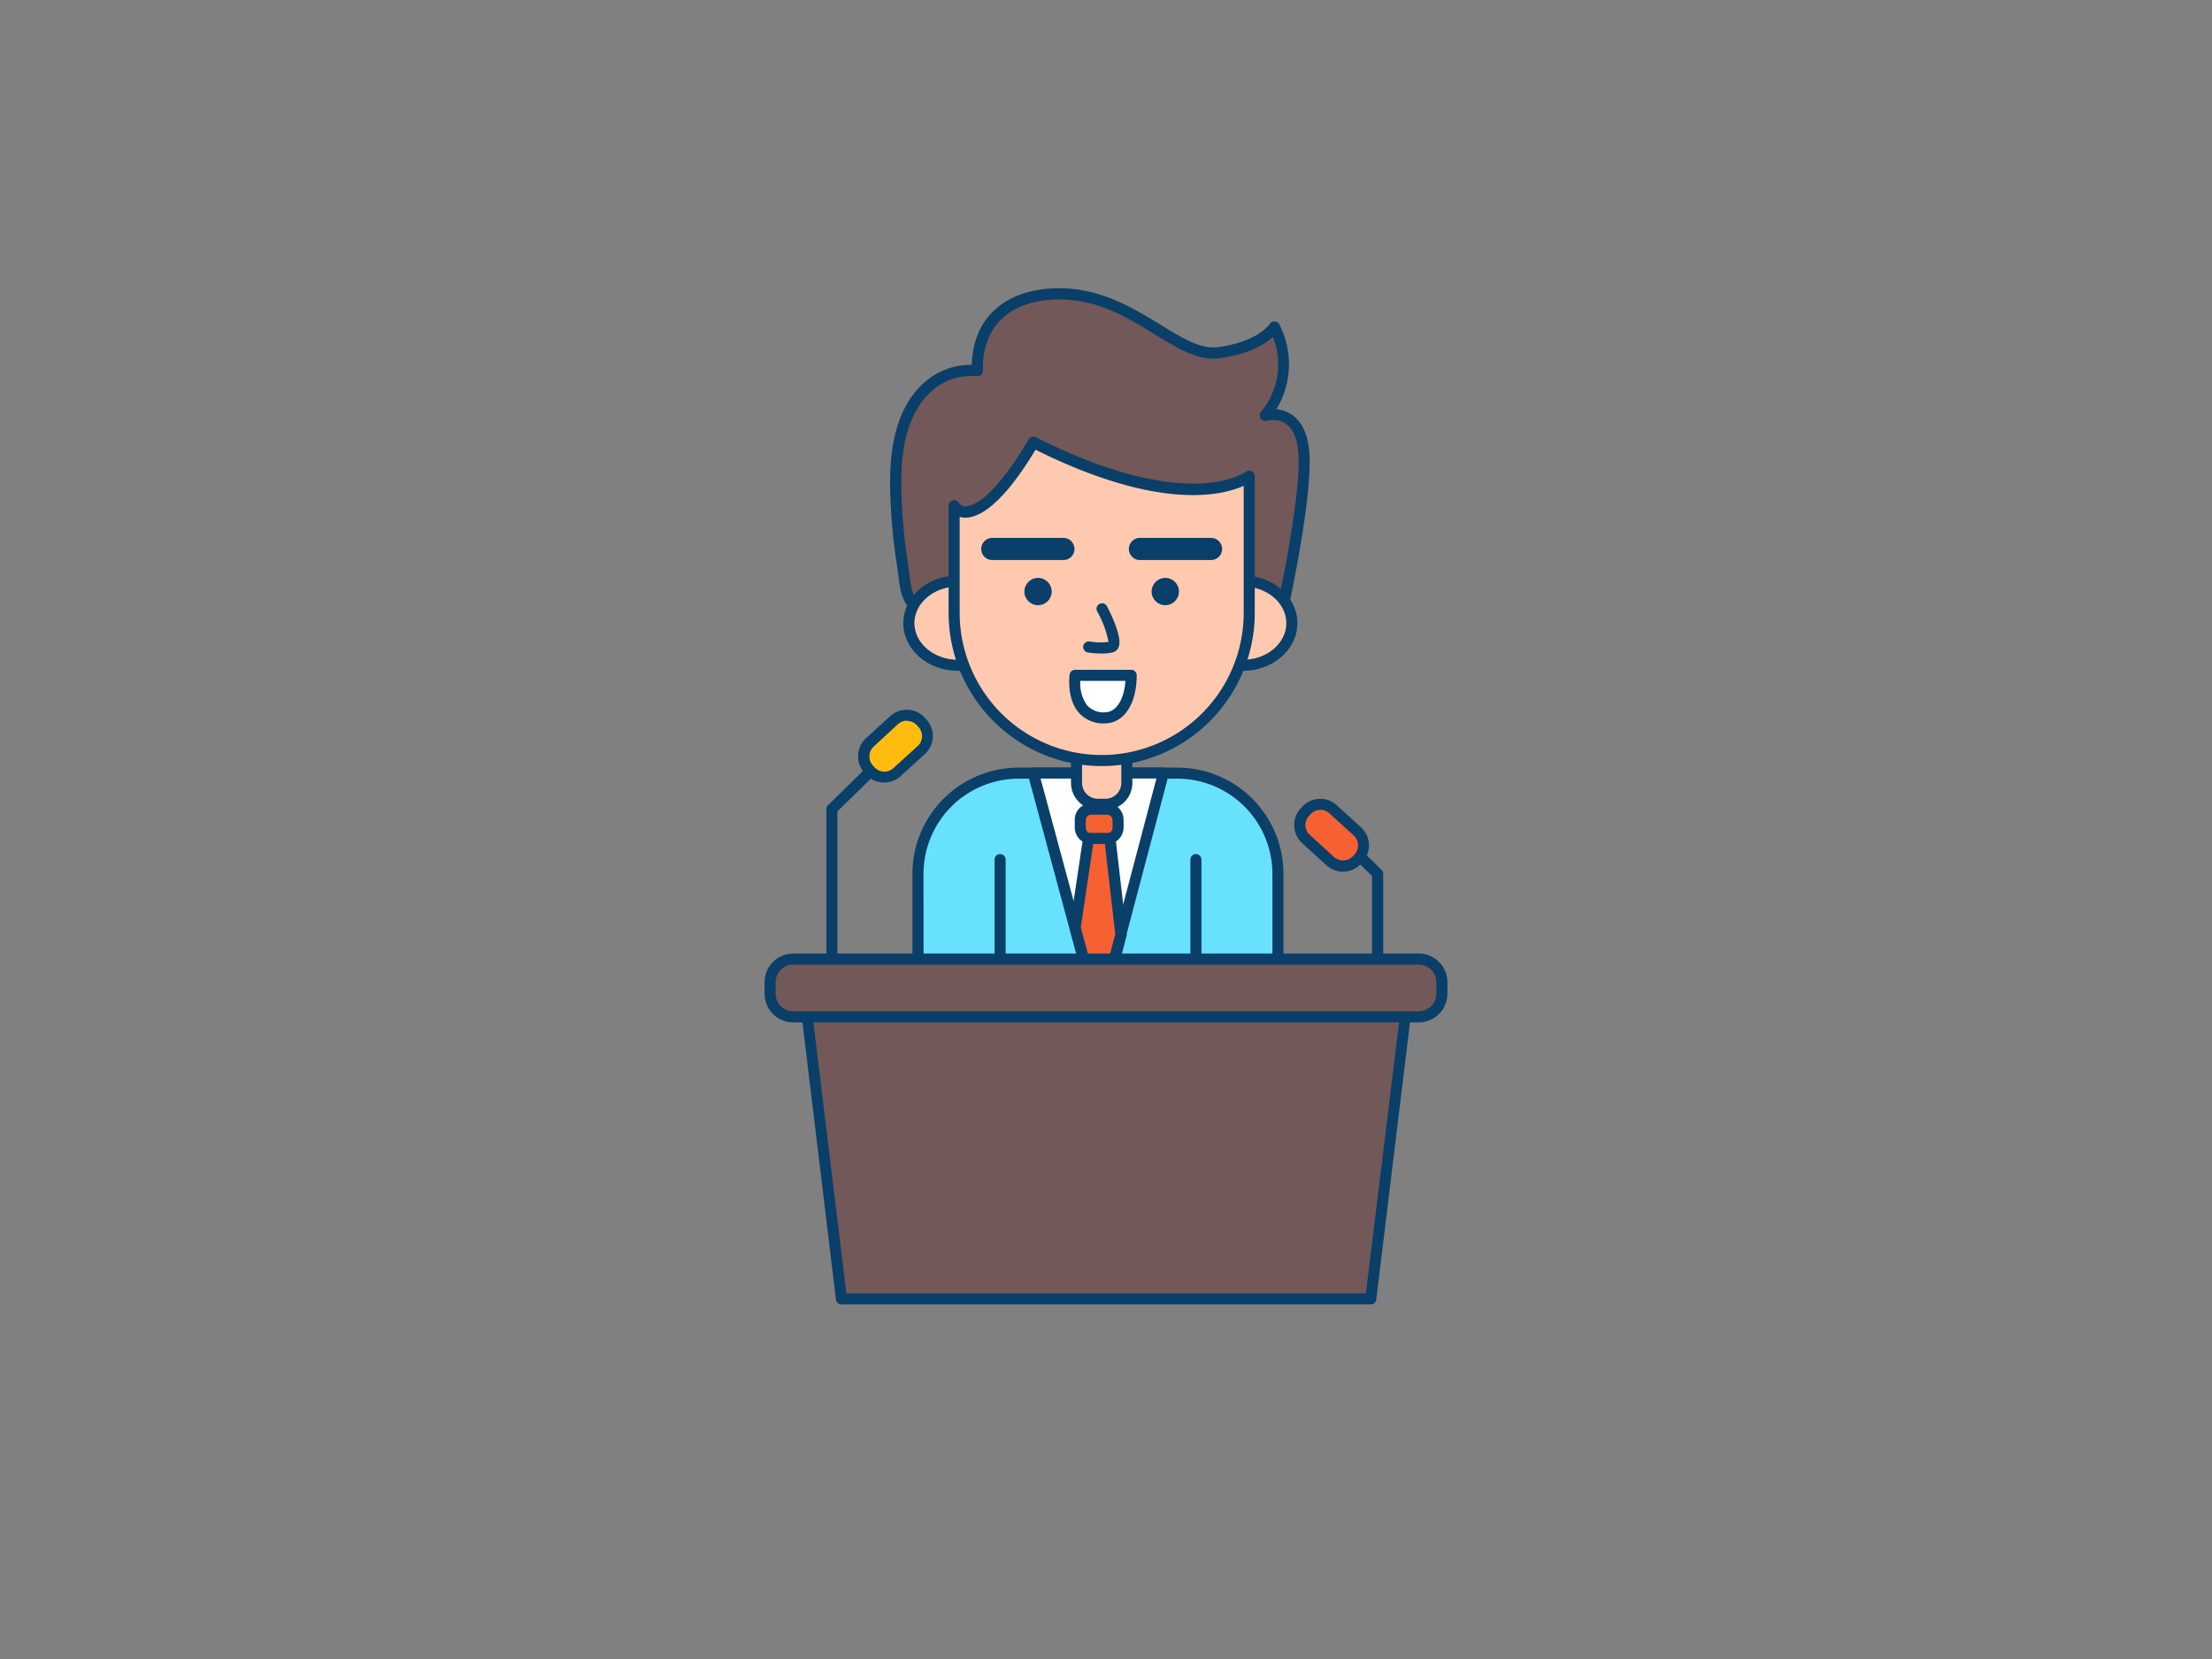 <svg xmlns="http://www.w3.org/2000/svg" viewBox="0 0 400 300"><rect x="0" y="0" width="400" height="300" fill="#808080" stroke="none"/><g id="_492_convention_outline" data-name="#492_convention_outline"><path d="M150.43,175.54a1,1,0,0,1-1-1V146.32a1,1,0,0,1,.3-.71l10.19-10a1,1,0,1,1,1.4,1.43l-9.89,9.69v27.8A1,1,0,0,1,150.43,175.54Z" fill="#093f68"/><rect x="155.53" y="131.27" width="12.79" height="7.28" rx="3.42" transform="translate(-48.61 144.75) rotate(-42.48)" fill="#ffbc0e"/><path d="M159.88,141.5h-.2a4.36,4.36,0,0,1-3.06-1.43l-.3-.32a4.43,4.43,0,0,1,.28-6.25l4.38-4a4.43,4.43,0,0,1,6.25.28l.29.32a4.42,4.42,0,0,1-.27,6.25h0l-4.38,4A4.39,4.39,0,0,1,159.88,141.5ZM164,130.32a2.43,2.43,0,0,0-1.64.64L158,135a2.37,2.37,0,0,0-.78,1.68,2.4,2.4,0,0,0,.63,1.75l.29.32a2.43,2.43,0,0,0,3.42.15l4.39-4a2.34,2.34,0,0,0,.78-1.68,2.39,2.39,0,0,0-.63-1.74l-.29-.32a2.37,2.37,0,0,0-1.68-.78Zm2.6,5.27h0Z" fill="#093f68"/><path d="M249.11,175.54a1,1,0,0,1-1-1V158.42l-9.89-9.7a1,1,0,0,1,0-1.41,1,1,0,0,1,1.42,0l10.19,10a1,1,0,0,1,.3.71v16.54A1,1,0,0,1,249.11,175.54Z" fill="#093f68"/><rect x="234.41" y="147.39" width="12.79" height="7.28" rx="3.42" transform="translate(316.42 425.03) rotate(-137.52)" fill="#f56132"/><path d="M242.85,157.62a4.43,4.43,0,0,1-3-1.16l-4.38-4h0a4.43,4.43,0,0,1-.28-6.25l.3-.32a4.36,4.36,0,0,1,3.06-1.43,4.41,4.41,0,0,1,3.19,1.16l4.38,4a4.42,4.42,0,0,1,.27,6.25l-.29.32a4.38,4.38,0,0,1-3.07,1.43Zm-6-6.65,4.38,4a2.4,2.4,0,0,0,1.75.63,2.37,2.37,0,0,0,1.68-.78l.29-.32a2.39,2.39,0,0,0,.63-1.74,2.34,2.34,0,0,0-.78-1.68l-4.39-4a2.38,2.38,0,0,0-1.74-.63,2.44,2.44,0,0,0-1.68.78l-.29.32a2.43,2.43,0,0,0,.15,3.43Z" fill="#093f68"/><path d="M231.09,188.3V158a18.19,18.19,0,0,0-18.19-18.19H184.21A18.19,18.19,0,0,0,166,158V188.3Z" fill="#68e1fd"/><path d="M231.09,189.3H166a1,1,0,0,1-1-1V158a19.21,19.21,0,0,1,19.19-19.19H212.9A19.21,19.21,0,0,1,232.09,158V188.3A1,1,0,0,1,231.09,189.3Zm-64.07-2h63.07V158a17.21,17.21,0,0,0-17.19-17.19H184.21A17.21,17.21,0,0,0,167,158Z" fill="#093f68"/><polygon points="210.41 139.79 198.77 183.88 186.87 139.79 210.41 139.79" fill="#fff"/><path d="M198.77,184.88a1,1,0,0,1-1-.74l-11.9-44.09a1,1,0,0,1,.17-.87,1,1,0,0,1,.8-.39h23.54a1,1,0,0,1,.8.39,1,1,0,0,1,.17.87l-11.65,44.09a1,1,0,0,1-1,.74Zm-10.6-44.09L198.76,180l10.36-39.22Z" fill="#093f68"/><path d="M194.67,136.33h9.1a0,0,0,0,1,0,0v5.24a3.87,3.87,0,0,1-3.87,3.87h-1.37a3.87,3.87,0,0,1-3.87-3.87v-5.24a0,0,0,0,1,0,0Z" fill="#ffc9b0"/><path d="M199.91,146.44h-1.38a4.87,4.87,0,0,1-4.86-4.87v-5.24a1,1,0,0,1,1-1h9.1a1,1,0,0,1,1,1v5.24A4.87,4.87,0,0,1,199.91,146.44Zm-4.24-9.11v4.24a2.87,2.87,0,0,0,2.86,2.87h1.38a2.87,2.87,0,0,0,2.86-2.87v-4.24Z" fill="#093f68"/><path d="M167.79,111.07c-4.23-1.6-4-4.83-4.61-9A107.07,107.07,0,0,1,162,89.7c-.16-4.71,0-9.56,1.8-13.93,2.3-5.62,6.84-9.26,12.91-8.76-.18-8.29,4.79-13.39,13.61-13.86,14.11-.75,22.23,11.73,30.13,10.61s10-4.64,10-4.64a14.48,14.48,0,0,1-1.69,16s6.22-1.82,7,6.46-4.2,30.28-4.2,30.28l-5.64-1c-2.37-.42-5.33.16-7.72.24l-17.65.55C191.7,111.92,177.39,114.71,167.79,111.07Z" fill="#725858"/><path d="M180.51,113.92A37.78,37.78,0,0,1,167.43,112h0c-4.18-1.59-4.59-4.74-5-8.07-.07-.55-.14-1.11-.23-1.69A107.56,107.56,0,0,1,161,89.74c-.15-4.45,0-9.64,1.87-14.35,2.44-6,7.16-9.42,12.78-9.42h.07c.25-8.21,5.62-13.34,14.54-13.82,8.18-.43,14.49,3.45,19.57,6.56,3.93,2.42,7.33,4.51,10.48,4.06,7.23-1,9.27-4.14,9.29-4.17a1.07,1.07,0,0,1,.87-.48,1,1,0,0,1,.85.5A15.71,15.71,0,0,1,230.81,74a5.91,5.91,0,0,1,2.8,1c1.79,1.22,2.84,3.42,3.13,6.53.76,8.34-4,29.68-4.22,30.59a1,1,0,0,1-1.15.76l-5.64-1a20.48,20.48,0,0,0-5,.07c-.89.09-1.72.16-2.53.19l-17.64.55c-2.2.07-4.78.3-7.51.54C189.16,113.53,184.8,113.92,180.51,113.92Zm-12.37-3.78c7,2.63,16.82,1.76,24.74,1,2.76-.25,5.37-.48,7.62-.55l17.65-.55c.74,0,1.55-.1,2.41-.18a21.67,21.67,0,0,1,5.51,0h0l4.7.82c.92-4.26,4.62-22,4-29-.23-2.48-1-4.18-2.25-5.05a4.51,4.51,0,0,0-3.45-.54,1,1,0,0,1-1.11-.42,1,1,0,0,1,.05-1.17,13.41,13.41,0,0,0,2.19-13.56c-1.4,1.25-4.27,3.08-9.58,3.83-3.86.56-7.55-1.7-11.81-4.32-5.09-3.13-10.87-6.68-18.41-6.27-8.21.44-12.83,5.12-12.66,12.84a1,1,0,0,1-.31.75,1,1,0,0,1-.77.27c-5.28-.44-9.61,2.53-11.9,8.14-1.79,4.36-1.87,9.28-1.73,13.52a103.09,103.09,0,0,0,1.16,12.27c.09.6.16,1.18.23,1.74.42,3.3.68,5.3,3.74,6.46Z" fill="#093f68"/><ellipse cx="173.2" cy="112.68" rx="8.85" ry="7.62" fill="#ffc9b0"/><path d="M173.2,121.31c-5.43,0-9.85-3.87-9.85-8.63s4.42-8.62,9.85-8.62,9.84,3.87,9.84,8.62S178.63,121.31,173.2,121.31Zm0-15.25c-4.33,0-7.85,3-7.85,6.62s3.52,6.63,7.85,6.63,7.84-3,7.84-6.63S177.53,106.06,173.2,106.06Z" fill="#093f68"/><ellipse cx="224.77" cy="112.68" rx="8.85" ry="7.62" fill="#ffc9b0"/><path d="M224.77,121.31c-5.43,0-9.85-3.87-9.85-8.63s4.42-8.62,9.85-8.62,9.84,3.87,9.84,8.62S230.2,121.31,224.77,121.31Zm0-15.25c-4.33,0-7.85,3-7.85,6.62s3.52,6.63,7.85,6.63,7.84-3,7.84-6.63S229.09,106.06,224.77,106.06Z" fill="#093f68"/><path d="M199.22,137.53h0a26.68,26.68,0,0,1-26.68-26.68V91.48C174.1,94,179.28,93,186.87,80c28.42,14.4,39,6.15,39,6.15v24.7A26.69,26.69,0,0,1,199.22,137.53Z" fill="#ffc9b0"/><path d="M199.22,138.53a27.71,27.71,0,0,1-27.68-27.68V91.48a1,1,0,0,1,.73-1,1,1,0,0,1,1.13.44,1.23,1.23,0,0,0,1.2.64c1,0,4.88-.91,11.4-12.1a1,1,0,0,1,1.32-.39c14.33,7.26,23.92,8.55,29.43,8.37,5.92-.2,8.51-2.11,8.54-2.13a1,1,0,0,1,1.05-.1,1,1,0,0,1,.56.9v24.7A27.71,27.71,0,0,1,199.22,138.53ZM173.54,93.46v17.39a25.71,25.71,0,0,0,25.68,25.68h0a25.71,25.71,0,0,0,25.68-25.68v-23c-3.94,1.78-15.32,4.58-37.65-6.53-4.72,7.91-9.19,12.26-12.63,12.29A3.24,3.24,0,0,1,173.54,93.46Z" fill="#093f68"/><circle cx="187.71" cy="106.97" r="2.47" fill="#093f68"/><circle cx="210.72" cy="106.97" r="2.47" fill="#093f68"/><path d="M199.15,118.18a16.09,16.09,0,0,1-2.45-.2,1,1,0,0,1-.81-1.16,1,1,0,0,1,1.16-.81,12.07,12.07,0,0,0,3.4.07,17.89,17.89,0,0,0-2.06-5.54,1,1,0,0,1,1.77-.93c.88,1.69,2.85,5.8,2.1,7.47a1.57,1.57,0,0,1-1,.88A8.34,8.34,0,0,1,199.15,118.18Z" fill="#093f68"/><rect x="195.39" y="146.32" width="6.75" height="5.31" rx="1.96" fill="#f56132"/><path d="M200.18,152.63h-2.83a3,3,0,0,1-3-3v-1.39a3,3,0,0,1,3-3h2.83a3,3,0,0,1,3,3v1.39A3,3,0,0,1,200.18,152.63Zm-2.83-5.31a1,1,0,0,0-1,1v1.39a1,1,0,0,0,1,1h2.83a1,1,0,0,0,1-1v-1.39a1,1,0,0,0-1-1Z" fill="#093f68"/><polygon points="202.69 169.02 198.77 183.88 194.41 167.76 196.83 151.63 200.69 151.63 202.69 169.02" fill="#f56132"/><path d="M198.77,184.88a1,1,0,0,1-1-.74L193.45,168a1,1,0,0,1,0-.41l2.41-16.13a1,1,0,0,1,1-.85h3.86a1,1,0,0,1,1,.89l2,17.38a1.14,1.14,0,0,1,0,.37l-3.93,14.87a1,1,0,0,1-1,.74Zm-3.33-17.18L198.76,180l2.92-11.07-1.88-16.31h-2.11Z" fill="#093f68"/><path d="M180.85,189.3a1,1,0,0,1-1-1V155.44a1,1,0,0,1,2,0V188.3A1,1,0,0,1,180.85,189.3Z" fill="#093f68"/><path d="M216.26,189.3a1,1,0,0,1-1-1V155.44a1,1,0,0,1,2,0V188.3A1,1,0,0,1,216.26,189.3Z" fill="#093f68"/><path d="M192.3,101.27H179.44a2,2,0,0,1,0-4H192.3a2,2,0,0,1,0,4Z" fill="#093f68"/><path d="M219,101.27H206.13a2,2,0,0,1,0-4H219a2,2,0,0,1,0,4Z" fill="#093f68"/><path d="M204.55,122.12H194.42s-1.08,7.69,5.35,7.69C202.69,129.81,204.55,126.65,204.55,122.12Z" fill="#fff"/><path d="M199.77,130.81a5.91,5.91,0,0,1-4.69-1.94c-2.23-2.56-1.68-6.71-1.66-6.89a1,1,0,0,1,1-.86h10.13a1,1,0,0,1,1,1C205.55,127.32,203.22,130.81,199.77,130.81Zm-4.42-7.69a6.85,6.85,0,0,0,1.24,4.44,4,4,0,0,0,3.18,1.25c2.06,0,3.51-2.25,3.74-5.69Z" fill="#093f68"/><rect x="139.26" y="173.43" width="121.47" height="10.45" rx="4.18" fill="#725858"/><path d="M256.56,184.88H143.44a5.19,5.19,0,0,1-5.18-5.17V177.6a5.19,5.19,0,0,1,5.18-5.17H256.56a5.19,5.19,0,0,1,5.18,5.17v2.11A5.19,5.19,0,0,1,256.56,184.88ZM143.44,174.43a3.18,3.18,0,0,0-3.18,3.17v2.11a3.18,3.18,0,0,0,3.18,3.17H256.56a3.18,3.18,0,0,0,3.18-3.17V177.6a3.18,3.18,0,0,0-3.18-3.17Z" fill="#093f68"/><polygon points="152.17 234.88 247.83 234.88 254.05 183.88 145.95 183.88 152.17 234.88" fill="#725858"/><path d="M247.83,235.88H152.17a1,1,0,0,1-1-.88L145,184a1,1,0,0,1,.24-.78,1,1,0,0,1,.75-.34h108.1a1,1,0,0,1,.75.34,1,1,0,0,1,.24.78l-6.21,51A1,1,0,0,1,247.83,235.88Zm-94.78-2H247l6-49H147.08Z" fill="#093f68"/></g></svg>
